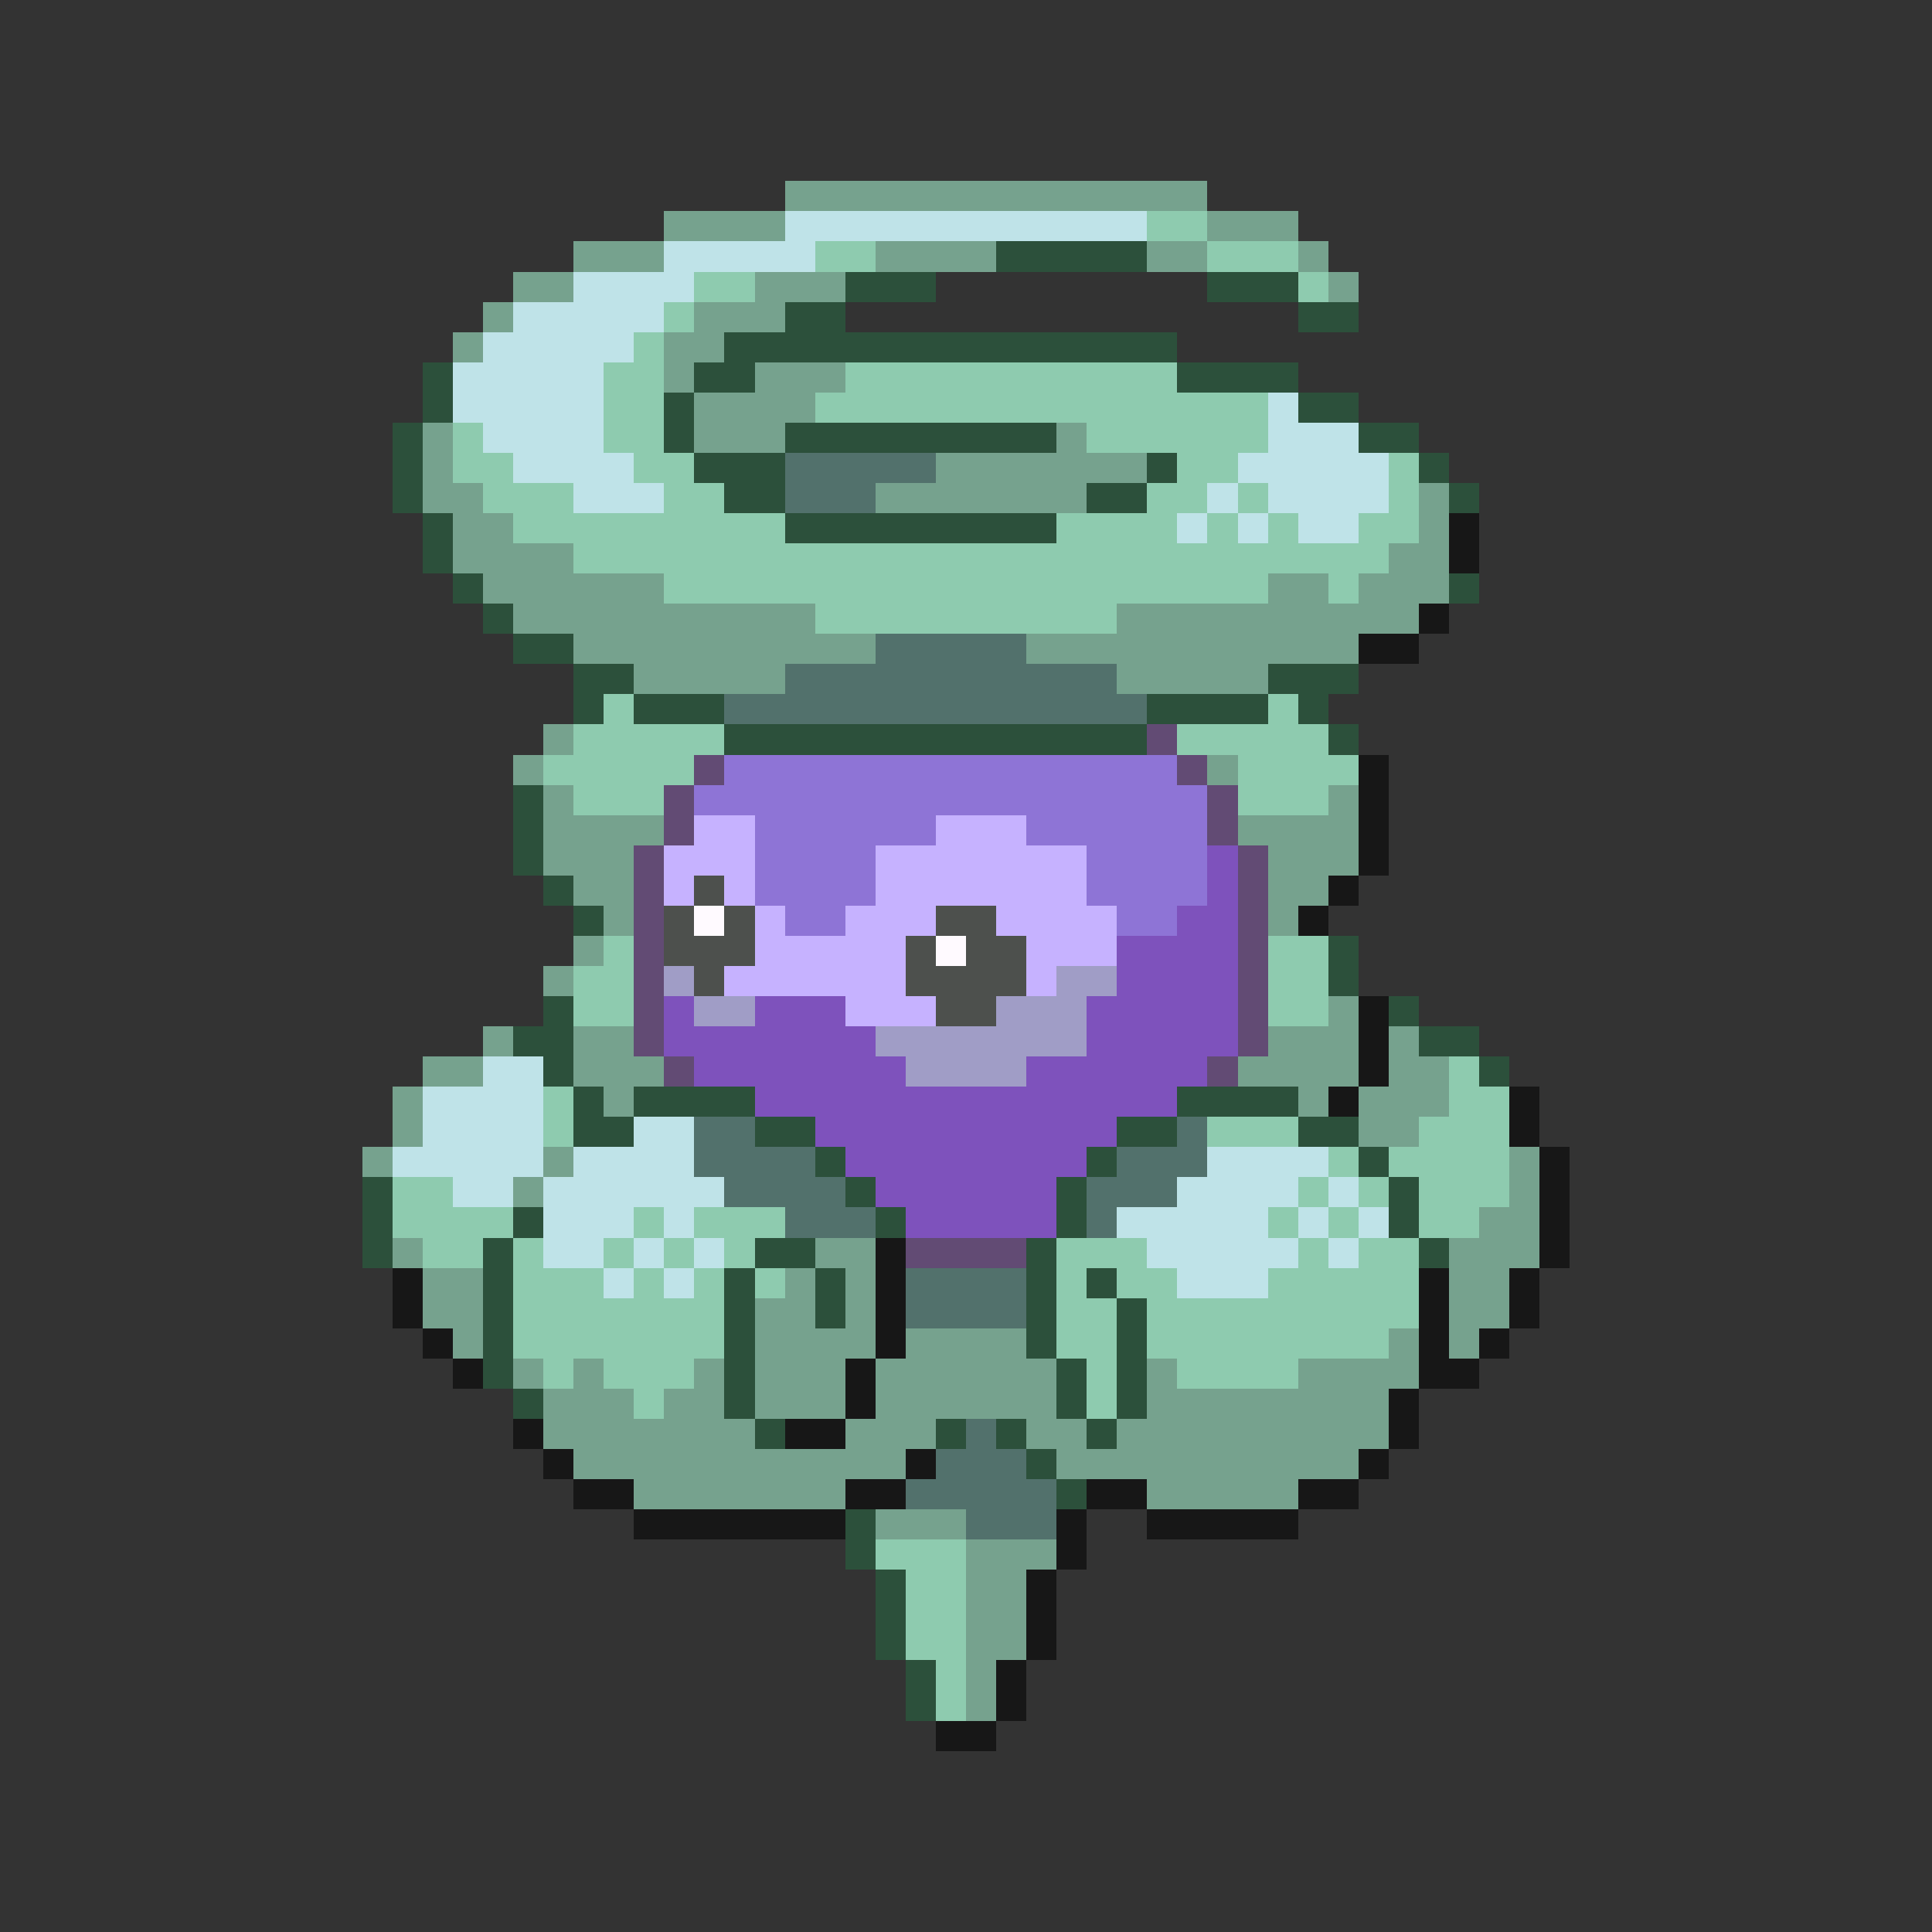 <svg xmlns="http://www.w3.org/2000/svg" viewBox="0 -0.5 64 64" shape-rendering="crispEdges">
<rect x="0" y="-0.5" width="64" height="64" fill="#333333" stroke="none"/>
<path stroke="#76a28e" d="M26 6h14M22 7h4M40 7h3M19 8h3M29 8h4M38 8h2M43 8h1M17 9h2M25 9h3M44 9h1M16 10h1M23 10h3M15 11h1M22 11h2M22 12h1M25 12h3M23 13h4M14 14h1M23 14h3M35 14h1M14 15h1M31 15h7M14 16h2M29 16h7M47 16h1M15 17h2M47 17h1M15 18h4M46 18h2M16 19h6M42 19h2M45 19h3M17 20h10M37 20h10M19 21h10M34 21h11M21 22h5M37 22h5M18 24h1M17 25h1M40 25h1M18 26h1M44 26h1M18 27h4M41 27h4M18 28h3M42 28h3M19 29h2M42 29h2M20 30h1M42 30h1M19 31h1M18 32h1M44 33h1M16 34h1M19 34h2M42 34h3M46 34h1M14 35h2M19 35h3M41 35h4M46 35h2M13 36h1M20 36h1M43 36h1M45 36h3M13 37h1M45 37h2M12 38h1M18 38h1M50 38h1M17 39h1M50 39h1M49 40h2M13 41h1M27 41h2M48 41h3M14 42h2M26 42h1M28 42h1M48 42h2M14 43h2M25 43h2M28 43h1M48 43h2M15 44h1M25 44h4M30 44h4M46 44h1M48 44h1M17 45h1M19 45h1M23 45h1M25 45h3M29 45h6M38 45h1M43 45h4M18 46h3M22 46h2M25 46h3M29 46h6M38 46h8M18 47h7M28 47h3M34 47h2M37 47h9M19 48h11M35 48h10M21 49h7M38 49h5M29 50h3M32 51h3M32 52h2M32 53h2M32 54h2M32 55h1M32 56h1" />
<path stroke="#bfe3e8" d="M26 7h12M22 8h5M19 9h4M17 10h5M16 11h5M15 12h5M15 13h5M42 13h1M16 14h4M42 14h3M17 15h4M41 15h5M19 16h3M40 16h1M42 16h4M39 17h1M41 17h1M43 17h2M16 35h2M14 36h4M14 37h4M21 37h2M13 38h5M19 38h4M40 38h4M15 39h2M18 39h6M39 39h4M44 39h1M18 40h3M22 40h1M37 40h5M43 40h1M45 40h1M18 41h2M21 41h1M23 41h1M38 41h5M44 41h1M20 42h1M22 42h1M39 42h3" />
<path stroke="#8ecbaf" d="M38 7h2M27 8h2M40 8h3M23 9h2M43 9h1M22 10h1M21 11h1M20 12h2M28 12h11M20 13h2M27 13h15M15 14h1M20 14h2M36 14h6M15 15h2M21 15h2M39 15h2M46 15h1M16 16h3M22 16h2M38 16h2M41 16h1M46 16h1M17 17h9M35 17h4M40 17h1M42 17h1M45 17h2M19 18h27M22 19h20M44 19h1M27 20h10M20 23h1M42 23h1M19 24h5M39 24h5M18 25h5M41 25h4M19 26h3M41 26h3M20 31h1M42 31h2M19 32h2M42 32h2M19 33h2M42 33h2M48 35h1M18 36h1M48 36h2M18 37h1M40 37h3M47 37h3M44 38h1M46 38h4M13 39h2M43 39h1M45 39h1M47 39h3M13 40h4M21 40h1M23 40h3M42 40h1M44 40h1M47 40h2M14 41h2M17 41h1M20 41h1M22 41h1M24 41h1M35 41h3M43 41h1M45 41h2M17 42h3M21 42h1M23 42h1M25 42h1M35 42h1M37 42h2M42 42h5M17 43h7M35 43h2M38 43h9M17 44h7M35 44h2M38 44h8M18 45h1M20 45h3M36 45h1M39 45h4M21 46h1M36 46h1M29 51h3M30 52h2M30 53h2M30 54h2M31 55h1M31 56h1" />
<path stroke="#2c503b" d="M33 8h5M28 9h3M40 9h3M26 10h2M43 10h2M24 11h15M14 12h1M23 12h2M39 12h4M14 13h1M22 13h1M43 13h2M13 14h1M22 14h1M26 14h9M45 14h2M13 15h1M23 15h3M38 15h1M47 15h1M13 16h1M24 16h2M36 16h2M48 16h1M14 17h1M26 17h9M14 18h1M15 19h1M48 19h1M16 20h1M17 21h2M19 22h2M42 22h3M19 23h1M21 23h3M38 23h4M43 23h1M24 24h14M44 24h1M17 26h1M17 27h1M17 28h1M18 29h1M19 30h1M44 31h1M44 32h1M18 33h1M46 33h1M17 34h2M47 34h2M18 35h1M49 35h1M19 36h1M21 36h4M39 36h4M19 37h2M25 37h2M37 37h2M43 37h2M27 38h1M36 38h1M45 38h1M12 39h1M28 39h1M35 39h1M46 39h1M12 40h1M17 40h1M29 40h1M35 40h1M46 40h1M12 41h1M16 41h1M25 41h2M34 41h1M47 41h1M16 42h1M24 42h1M27 42h1M34 42h1M36 42h1M16 43h1M24 43h1M27 43h1M34 43h1M37 43h1M16 44h1M24 44h1M34 44h1M37 44h1M16 45h1M24 45h1M35 45h1M37 45h1M17 46h1M24 46h1M35 46h1M37 46h1M25 47h1M31 47h1M33 47h1M36 47h1M34 48h1M35 49h1M28 50h1M28 51h1M29 52h1M29 53h1M29 54h1M30 55h1M30 56h1" />
<path stroke="#52716c" d="M26 15h5M26 16h3M29 21h5M26 22h11M24 23h14M23 37h2M39 37h1M23 38h4M37 38h3M24 39h4M36 39h3M26 40h3M36 40h1M30 42h4M30 43h4M32 47h1M31 48h3M30 49h5M32 50h3" />
<path stroke="#171717" d="M48 17h1M48 18h1M47 20h1M45 21h2M45 25h1M45 26h1M45 27h1M45 28h1M44 29h1M43 30h1M45 33h1M45 34h1M45 35h1M44 36h1M50 36h1M50 37h1M51 38h1M51 39h1M51 40h1M29 41h1M51 41h1M13 42h1M29 42h1M47 42h1M50 42h1M13 43h1M29 43h1M47 43h1M50 43h1M14 44h1M29 44h1M47 44h1M49 44h1M15 45h1M28 45h1M47 45h2M28 46h1M46 46h1M17 47h1M26 47h2M46 47h1M18 48h1M30 48h1M45 48h1M19 49h2M28 49h2M36 49h2M43 49h2M21 50h7M35 50h1M38 50h5M35 51h1M34 52h1M34 53h1M34 54h1M33 55h1M33 56h1M31 57h2" />
<path stroke="#624b74" d="M38 24h1M23 25h1M39 25h1M22 26h1M40 26h1M22 27h1M40 27h1M21 28h1M41 28h1M21 29h1M41 29h1M21 30h1M41 30h1M21 31h1M41 31h1M21 32h1M41 32h1M21 33h1M41 33h1M21 34h1M41 34h1M22 35h1M40 35h1M30 41h4" />
<path stroke="#8e74d6" d="M24 25h15M23 26h17M25 27h6M34 27h6M25 28h4M36 28h4M25 29h4M36 29h4M26 30h2M37 30h2" />
<path stroke="#c6b2ff" d="M23 27h2M31 27h3M22 28h3M29 28h7M22 29h1M24 29h1M29 29h7M25 30h1M28 30h3M33 30h4M25 31h5M34 31h3M24 32h6M34 32h1M28 33h3" />
<path stroke="#7e52bc" d="M40 28h1M40 29h1M39 30h2M37 31h4M37 32h4M22 33h1M25 33h3M36 33h5M22 34h7M36 34h5M23 35h7M34 35h6M25 36h14M27 37h10M28 38h8M29 39h6M30 40h5" />
<path stroke="#4d504d" d="M23 29h1M22 30h1M24 30h1M31 30h2M22 31h3M30 31h1M32 31h2M23 32h1M30 32h4M31 33h2" />
<path stroke="#fffaff" d="M23 30h1M31 31h1" />
<path stroke="#a09dc6" d="M22 32h1M35 32h2M23 33h2M33 33h3M29 34h7M30 35h4" />
</svg>